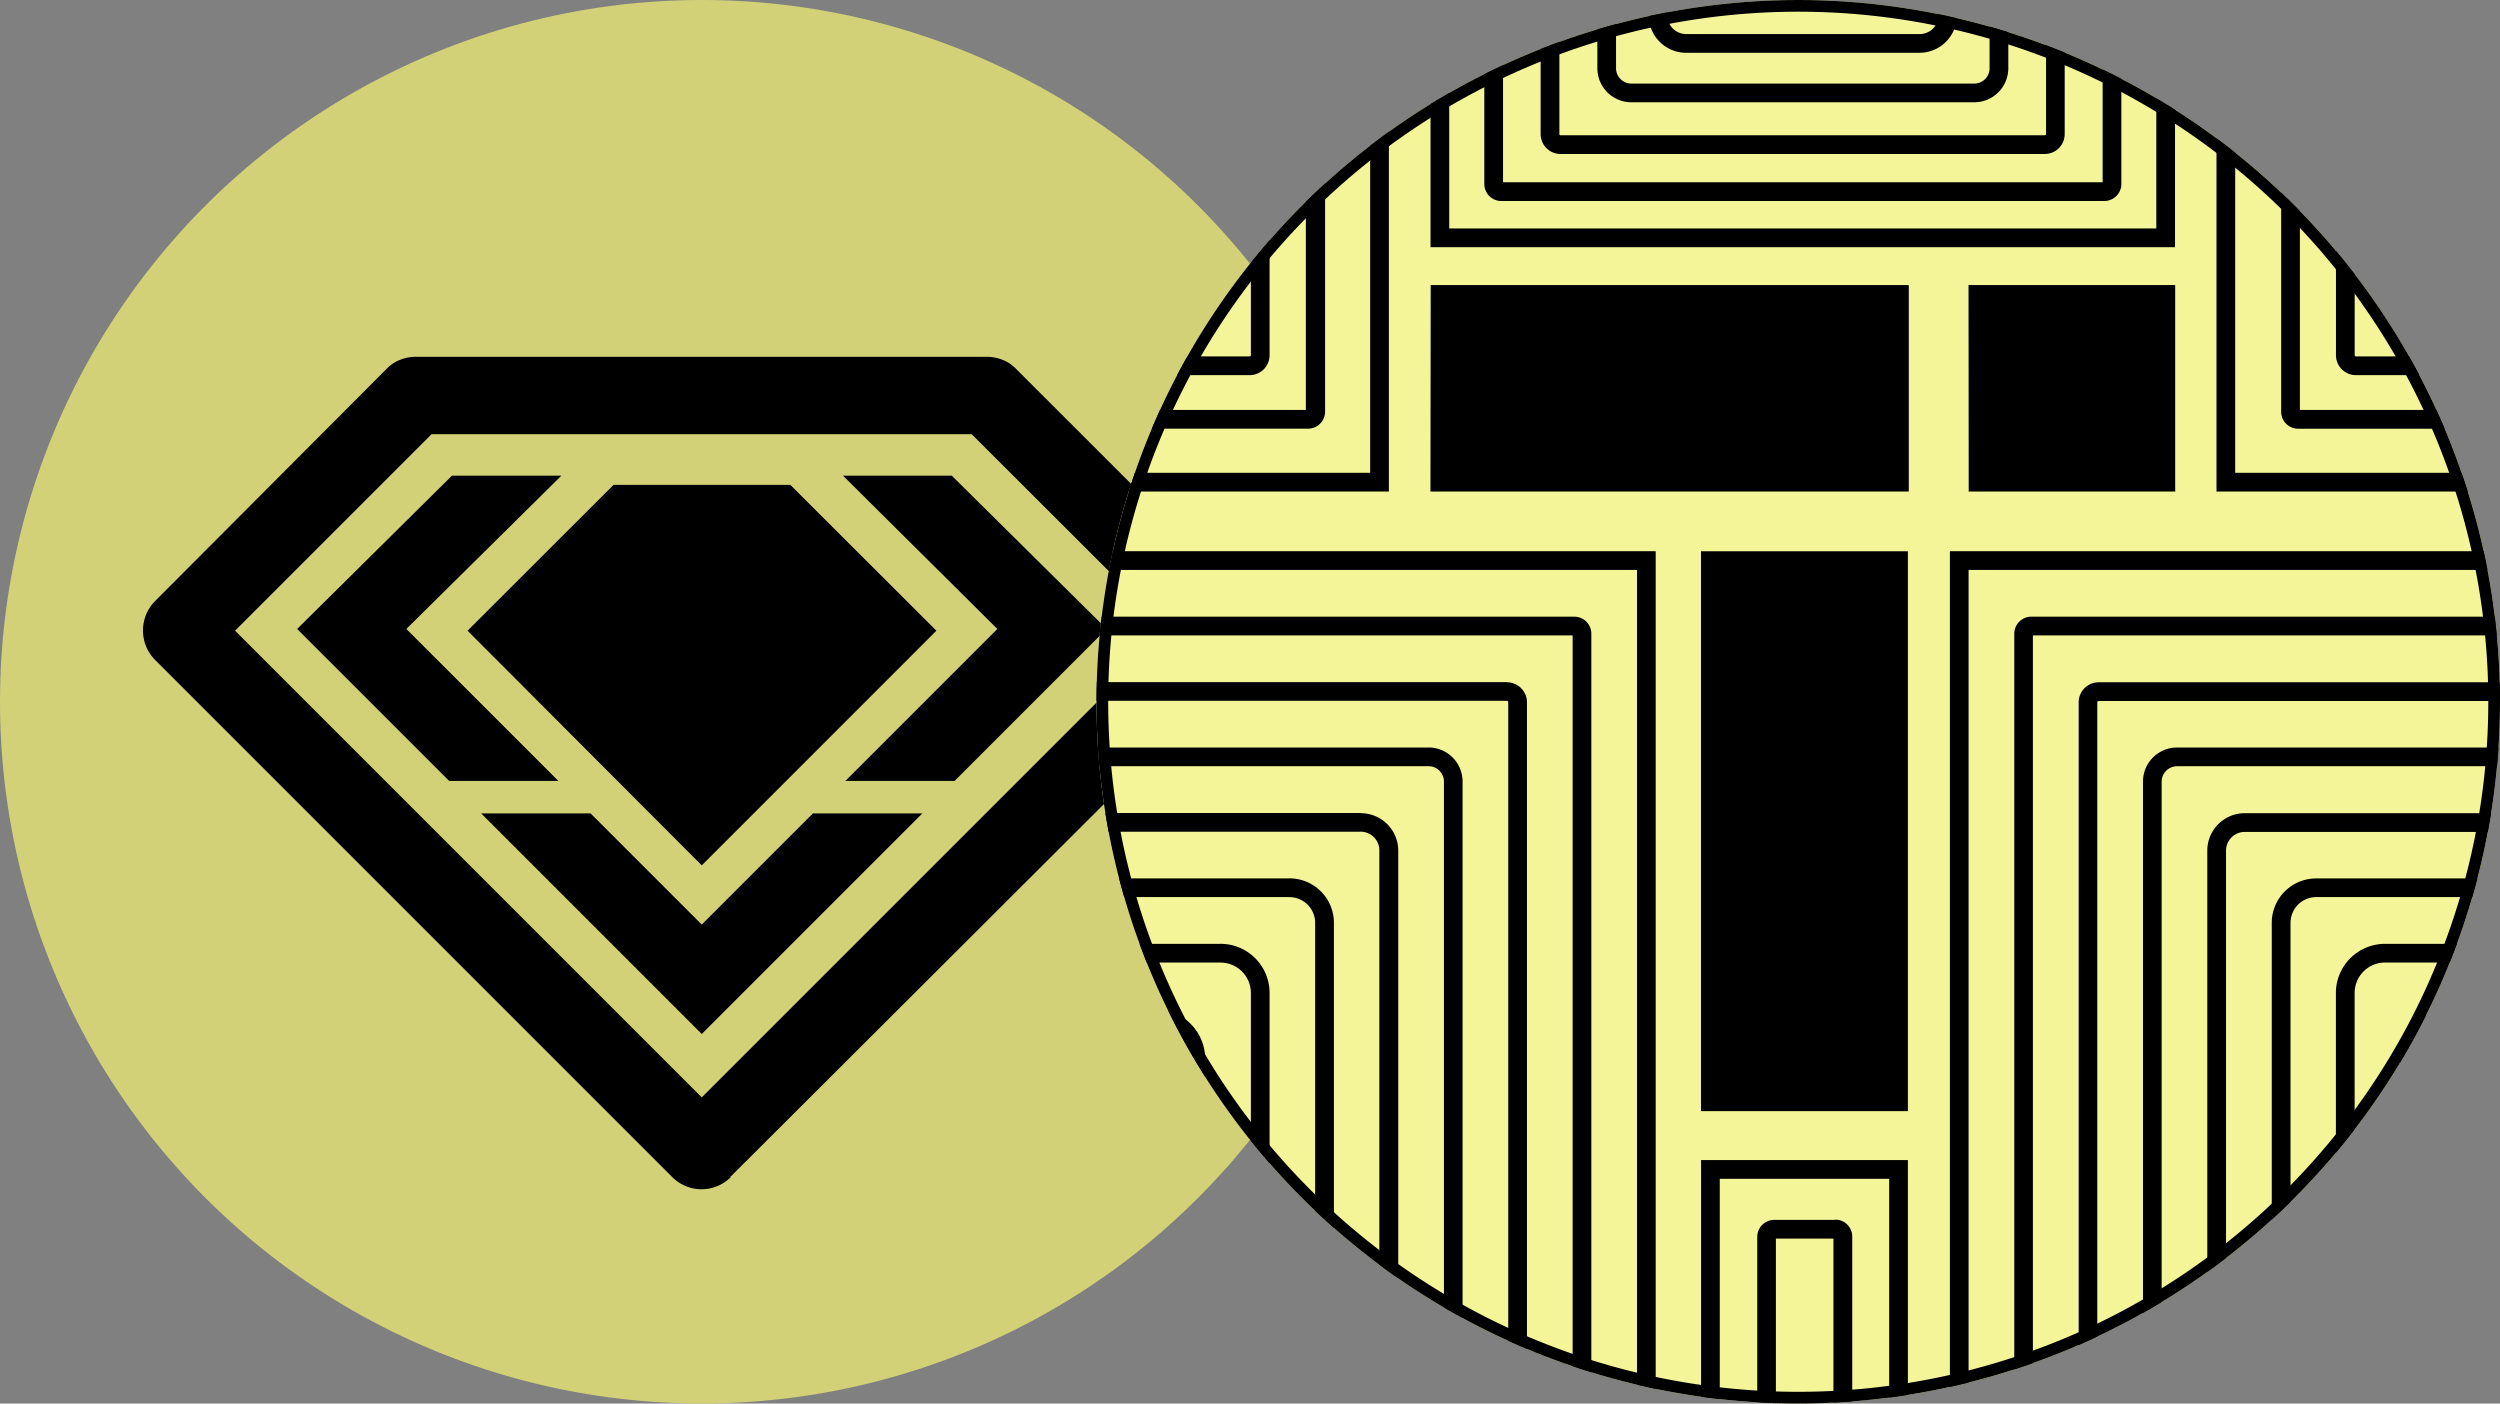 <svg xmlns="http://www.w3.org/2000/svg" xmlns:xlink="http://www.w3.org/1999/xlink" width="114" height="64" viewBox="0 0 114 64">
  <rect x="0" y="0" width="114" height="64" fill="#808080" stroke="none"/>
  <defs>
    <style>
      .cls-1 {
        fill: #fff;
      }

      .cls-2 {
        clip-path: url(#clip-path);
      }

      .cls-3 {
        fill: url(#radial-gradient);
      }

      .cls-4 {
        clip-path: url(#clip-path-2);
      }

      .cls-5 {
        clip-path: url(#clip-path-3);
      }

      .cls-6 {
        fill: #f4f499;
      }

      .cls-7 {
        fill: none;
        stroke: #000;
        stroke-miterlimit: 10;
        stroke-width: 0.533px;
      }
    </style>
    <clipPath id="clip-path">
      <circle id="Ellipse_1892" data-name="Ellipse 1892" class="cls-1" cx="32" cy="32" r="32" transform="translate(-20651 -23593)"/>
    </clipPath>
    <radialGradient id="radial-gradient" cx="0.481" cy="0.007" r="1.503" gradientTransform="matrix(0, 1, 0.745, 0, -4.943, 6.717)" gradientUnits="objectBoundingBox">
      <stop offset="0" stop-color="#f4f3a4"/>
      <stop offset="1" stop-color="#d2d178"/>
    </radialGradient>
    <clipPath id="clip-path-2">
      <circle id="Ellipse_3470" data-name="Ellipse 3470" class="cls-1" cx="32" cy="32" r="32" transform="translate(-23773 -24525)"/>
    </clipPath>
    <clipPath id="clip-path-3">
      <path id="Path_35173" data-name="Path 35173" class="cls-1" d="M0,0H64V64H0Z"/>
    </clipPath>
  </defs>
  <g id="Group_17028" data-name="Group 17028" transform="translate(20651 23593)">
    <g id="Mask_Group_612" data-name="Mask Group 612" class="cls-2">
      <g id="b" transform="translate(-20651 -23593)">
        <g id="c">
          <path id="Path_35143" data-name="Path 35143" class="cls-3" d="M32,64A32,32,0,1,0,0,32,32,32,0,0,0,32,64Z"/>
          <path id="Path_35144" data-name="Path 35144" d="M21.32,28.76l6.66-6.65h8.06l6.66,6.65L32,39.46,21.32,28.76Zm29.14-.08-6.93,6.93H38.55l6.93-6.93-7.04-6.99H43.4Zm-8.4,8.41L32,47.15,21.94,37.09h4.99L32,42.16l5.07-5.07ZM18.53,28.68l6.93,6.93H20.48l-6.93-6.93,7.06-6.99H25.6ZM33.34,53.63,56.93,30.09a1.907,1.907,0,0,0,0-2.68L46.33,16.82a1.685,1.685,0,0,0-.61-.41,1.963,1.963,0,0,0-.72-.14H18.96a1.963,1.963,0,0,0-.72.14,1.685,1.685,0,0,0-.61.41L7.07,27.41a1.907,1.907,0,0,0,0,2.68L30.66,53.68a1.883,1.883,0,0,0,2.66,0v-.05ZM19.68,19.8H44.31l8.97,8.96L32,50.04,10.72,28.76Z"/>
        </g>
      </g>
    </g>
    <g id="Mask_Group_614" data-name="Mask Group 614" class="cls-4" transform="translate(3172 932)">
      <g id="svgexport-2" transform="translate(-23773 -24525)">
        <g id="Group_17025" data-name="Group 17025" class="cls-5">
          <circle id="Ellipse_3469" data-name="Ellipse 3469" class="cls-6" cx="32" cy="32" r="32"/>
          <g id="Group_17024" data-name="Group 17024">
            <path id="Path_35147" data-name="Path 35147" d="M75.448,25.989V66.16H39.768V25.989Zm.853-.853H38.915V67.013H76.3V25.136Z"/>
            <path id="Path_35148" data-name="Path 35148" d="M78.379,28.973V69.147H42.7V28.973h35.68Zm.853-.853h-36.6a.779.779,0,0,0-.781.779V70H79.232Z"/>
            <path id="Path_35149" data-name="Path 35149" d="M81.328,31.957V72.133H45.637V32.027a.059.059,0,0,1,.059-.061H81.328Zm.853-.845H45.7a.912.912,0,0,0-.912.915v40.96h37.4V31.112Z"/>
            <path id="Path_35150" data-name="Path 35150" d="M84.251,34.939V75.115H48.571V35.64a.707.707,0,0,1,.7-.7H84.251Zm.861-.853H49.272A1.555,1.555,0,0,0,47.72,35.64V75.968H85.1V34.085h.008Z"/>
            <path id="Path_35151" data-name="Path 35151" d="M87.184,37.925V78.1H51.507V38.789a.853.853,0,0,1,.853-.853H87.176Zm.845-.843H52.36a1.707,1.707,0,0,0-1.707,1.707v40.16H88.04V37.072l-.011.011Z"/>
            <path id="Path_35152" data-name="Path 35152" d="M90.12,40.909V81.085H54.448V42.08a1.173,1.173,0,0,1,1.173-1.173h34.5Zm.859-.853H55.619a2.027,2.027,0,0,0-2.027,2.027V81.939H90.979V40.053Z"/>
            <path id="Path_35153" data-name="Path 35153" d="M93.051,43.893V84.067H57.371V45.275a1.387,1.387,0,0,1,1.387-1.384H93.051Zm.853-.853H58.757a2.24,2.24,0,0,0-2.24,2.235V84.92H93.9V43.037Z"/>
            <path id="Path_35154" data-name="Path 35154" d="M95.987,46.88V87.048H60.309V48.285A1.4,1.4,0,0,1,61.7,46.877H95.987Zm.84-.853H61.7a2.256,2.256,0,0,0-2.259,2.256V87.9H96.829V46.027ZM78.805,4.259v17.3H51.925V4.259Zm.853-.853H51.072V22.413H79.659V3.405Z"/>
            <path id="Path_35155" data-name="Path 35155" d="M81.755,1.392v17.3H54.875V1.392Zm.853-.853H54.021V18.773a.773.773,0,0,0,.773.776H82.608Z"/>
            <path id="Path_35156" data-name="Path 35156" d="M84.248-1.048v17.3H57.432a.059.059,0,0,1-.059-.061V-1.048H84.248Zm.859-.853H56.52V16.192a.912.912,0,0,0,.912.915H85.1V-1.9h.005Z"/>
            <path id="Path_35157" data-name="Path 35157" d="M87.613-4.344v17.3H60.733v-17.3h26.88Zm.853-.853H59.88V13.813H88.467V-5.195ZM24.648,25.989V66.16H-11.029V25.989h35.68Zm.853-.853H-11.883V67.013H25.5V25.136Z"/>
            <path id="Path_35158" data-name="Path 35158" d="M21.712,28.973V69.147H-13.965V28.973h35.68Zm.08-.853H-14.821V70H22.565V28.9a.776.776,0,0,0-.779-.779Z"/>
            <path id="Path_35159" data-name="Path 35159" d="M18.72,31.957a.059.059,0,0,1,.056.061V72.125H-16.9V31.957Zm0-.853H-17.757V72.987H19.629V32.027a.915.915,0,0,0-.915-.915V31.1Z"/>
            <path id="Path_35160" data-name="Path 35160" d="M15.144,34.939a.7.7,0,0,1,.7.7V75.115h-35.68V34.939H15.144Zm.008-.853h-35.84V75.968H16.693V35.64a1.552,1.552,0,0,0-1.552-1.555h.008Z"/>
            <path id="Path_35161" data-name="Path 35161" d="M12.045,37.925a.853.853,0,0,1,.853.853V78.088h-35.68V37.928H12.045Zm-.008-.853H-23.632V78.949H13.76V38.789a1.707,1.707,0,0,0-1.707-1.707l-.016-.011Z"/>
            <path id="Path_35162" data-name="Path 35162" d="M8.795,40.909a1.176,1.176,0,0,1,1.176,1.173v39H-25.7V40.907h34.5Zm0-.853H-26.555V81.939H10.827V42.08a2.029,2.029,0,0,0-2.035-2.027Z"/>
            <path id="Path_35163" data-name="Path 35163" d="M5.659,43.893A1.387,1.387,0,0,1,7.04,45.275V84.067H-28.64V43.891h34.3Zm0-.853H-29.493V84.92H7.893V45.275a2.24,2.24,0,0,0-2.24-2.237Z"/>
            <path id="Path_35164" data-name="Path 35164" d="M2.7,46.88a1.4,1.4,0,0,1,1.4,1.405V87.053H-31.573V46.877H2.7Zm0-.853H-32.427V87.9H4.955V48.285A2.256,2.256,0,0,0,2.7,46.029l.005-.005ZM12.48,4.259v17.3H-14.4V4.259Zm.853-.853H-15.253V22.413H13.333Z"/>
            <path id="Path_35165" data-name="Path 35165" d="M9.547,1.392v17.3h-26.88V1.392ZM10.4.539H-18.187V19.547H9.651a.776.776,0,0,0,.773-.776V.539h-.019Z"/>
            <path id="Path_35166" data-name="Path 35166" d="M7.04-1.048v17.24a.059.059,0,0,1-.059.061H-19.835v-17.3H7.04ZM7.9-1.9H-20.688V17.107H6.981a.912.912,0,0,0,.912-.915V-1.9Z"/>
            <path id="Path_35167" data-name="Path 35167" d="M3.675-4.344v17.3h-26.88v-17.3H3.675ZM4.528-5.2H-24.059V13.813H4.528V-5.195ZM36.147,53.752V73.528H28.421V53.752ZM37,52.9H27.568V74.381H37Z"/>
            <path id="Path_35168" data-name="Path 35168" d="M33.605,56.48V69.947H30.981V56.48h2.624Zm.08-.853H30.907a.776.776,0,0,0-.776.765v14.4h4.331v-14.4a.771.771,0,0,0-.779-.776l.005.008ZM48.328-3.405V10.419H16.085V-3.405Zm.853-.853H15.232V11.272H49.181V-4.259Z"/>
            <path id="Path_35169" data-name="Path 35169" d="M45.88-1.293V8.312H18.539V-1.293Zm.853-.853H17.685V8.387a.776.776,0,0,0,.776.779H45.955a.781.781,0,0,0,.779-.776V-2.144Z"/>
            <path id="Path_35170" data-name="Path 35170" d="M43.3-5.744V6.115a.053.053,0,0,1-.053.053H21.168a.053.053,0,0,1-.061-.053V-5.744Zm.845-.853H20.253V6.115a.909.909,0,0,0,.912.907H43.243a.909.909,0,0,0,.907-.907V-6.6Z"/>
            <path id="Path_35171" data-name="Path 35171" d="M40.725-8.107V3.112a.7.7,0,0,1-.7.7H24.392a.7.7,0,0,1-.7-.7V-8.107Zm.853-.853H22.84V3.112a1.552,1.552,0,0,0,1.552,1.552H40.027a1.555,1.555,0,0,0,1.552-1.552Z"/>
            <path id="Path_35172" data-name="Path 35172" d="M38.395-8.107V.7a.856.856,0,0,1-.853.853H26.888A.853.853,0,0,1,26.035.7V-8.107h12.36Zm.867-.853H25.181V.7a1.707,1.707,0,0,0,1.707,1.707h10.64A1.707,1.707,0,0,0,39.235.7V-8.96ZM37,25.136V50.667H27.565V25.139H37ZM15.24,13h21.8v9.413H15.229L15.24,13Zm24.533,9.413h9.416V13H39.765l.008,9.413Z"/>
          </g>
        </g>
        <path id="Path_35174" data-name="Path 35174" class="cls-7" d="M63.733,32A31.733,31.733,0,1,1,32,.267,31.734,31.734,0,0,1,63.733,32Z"/>
      </g>
    </g>
  </g>
</svg>
